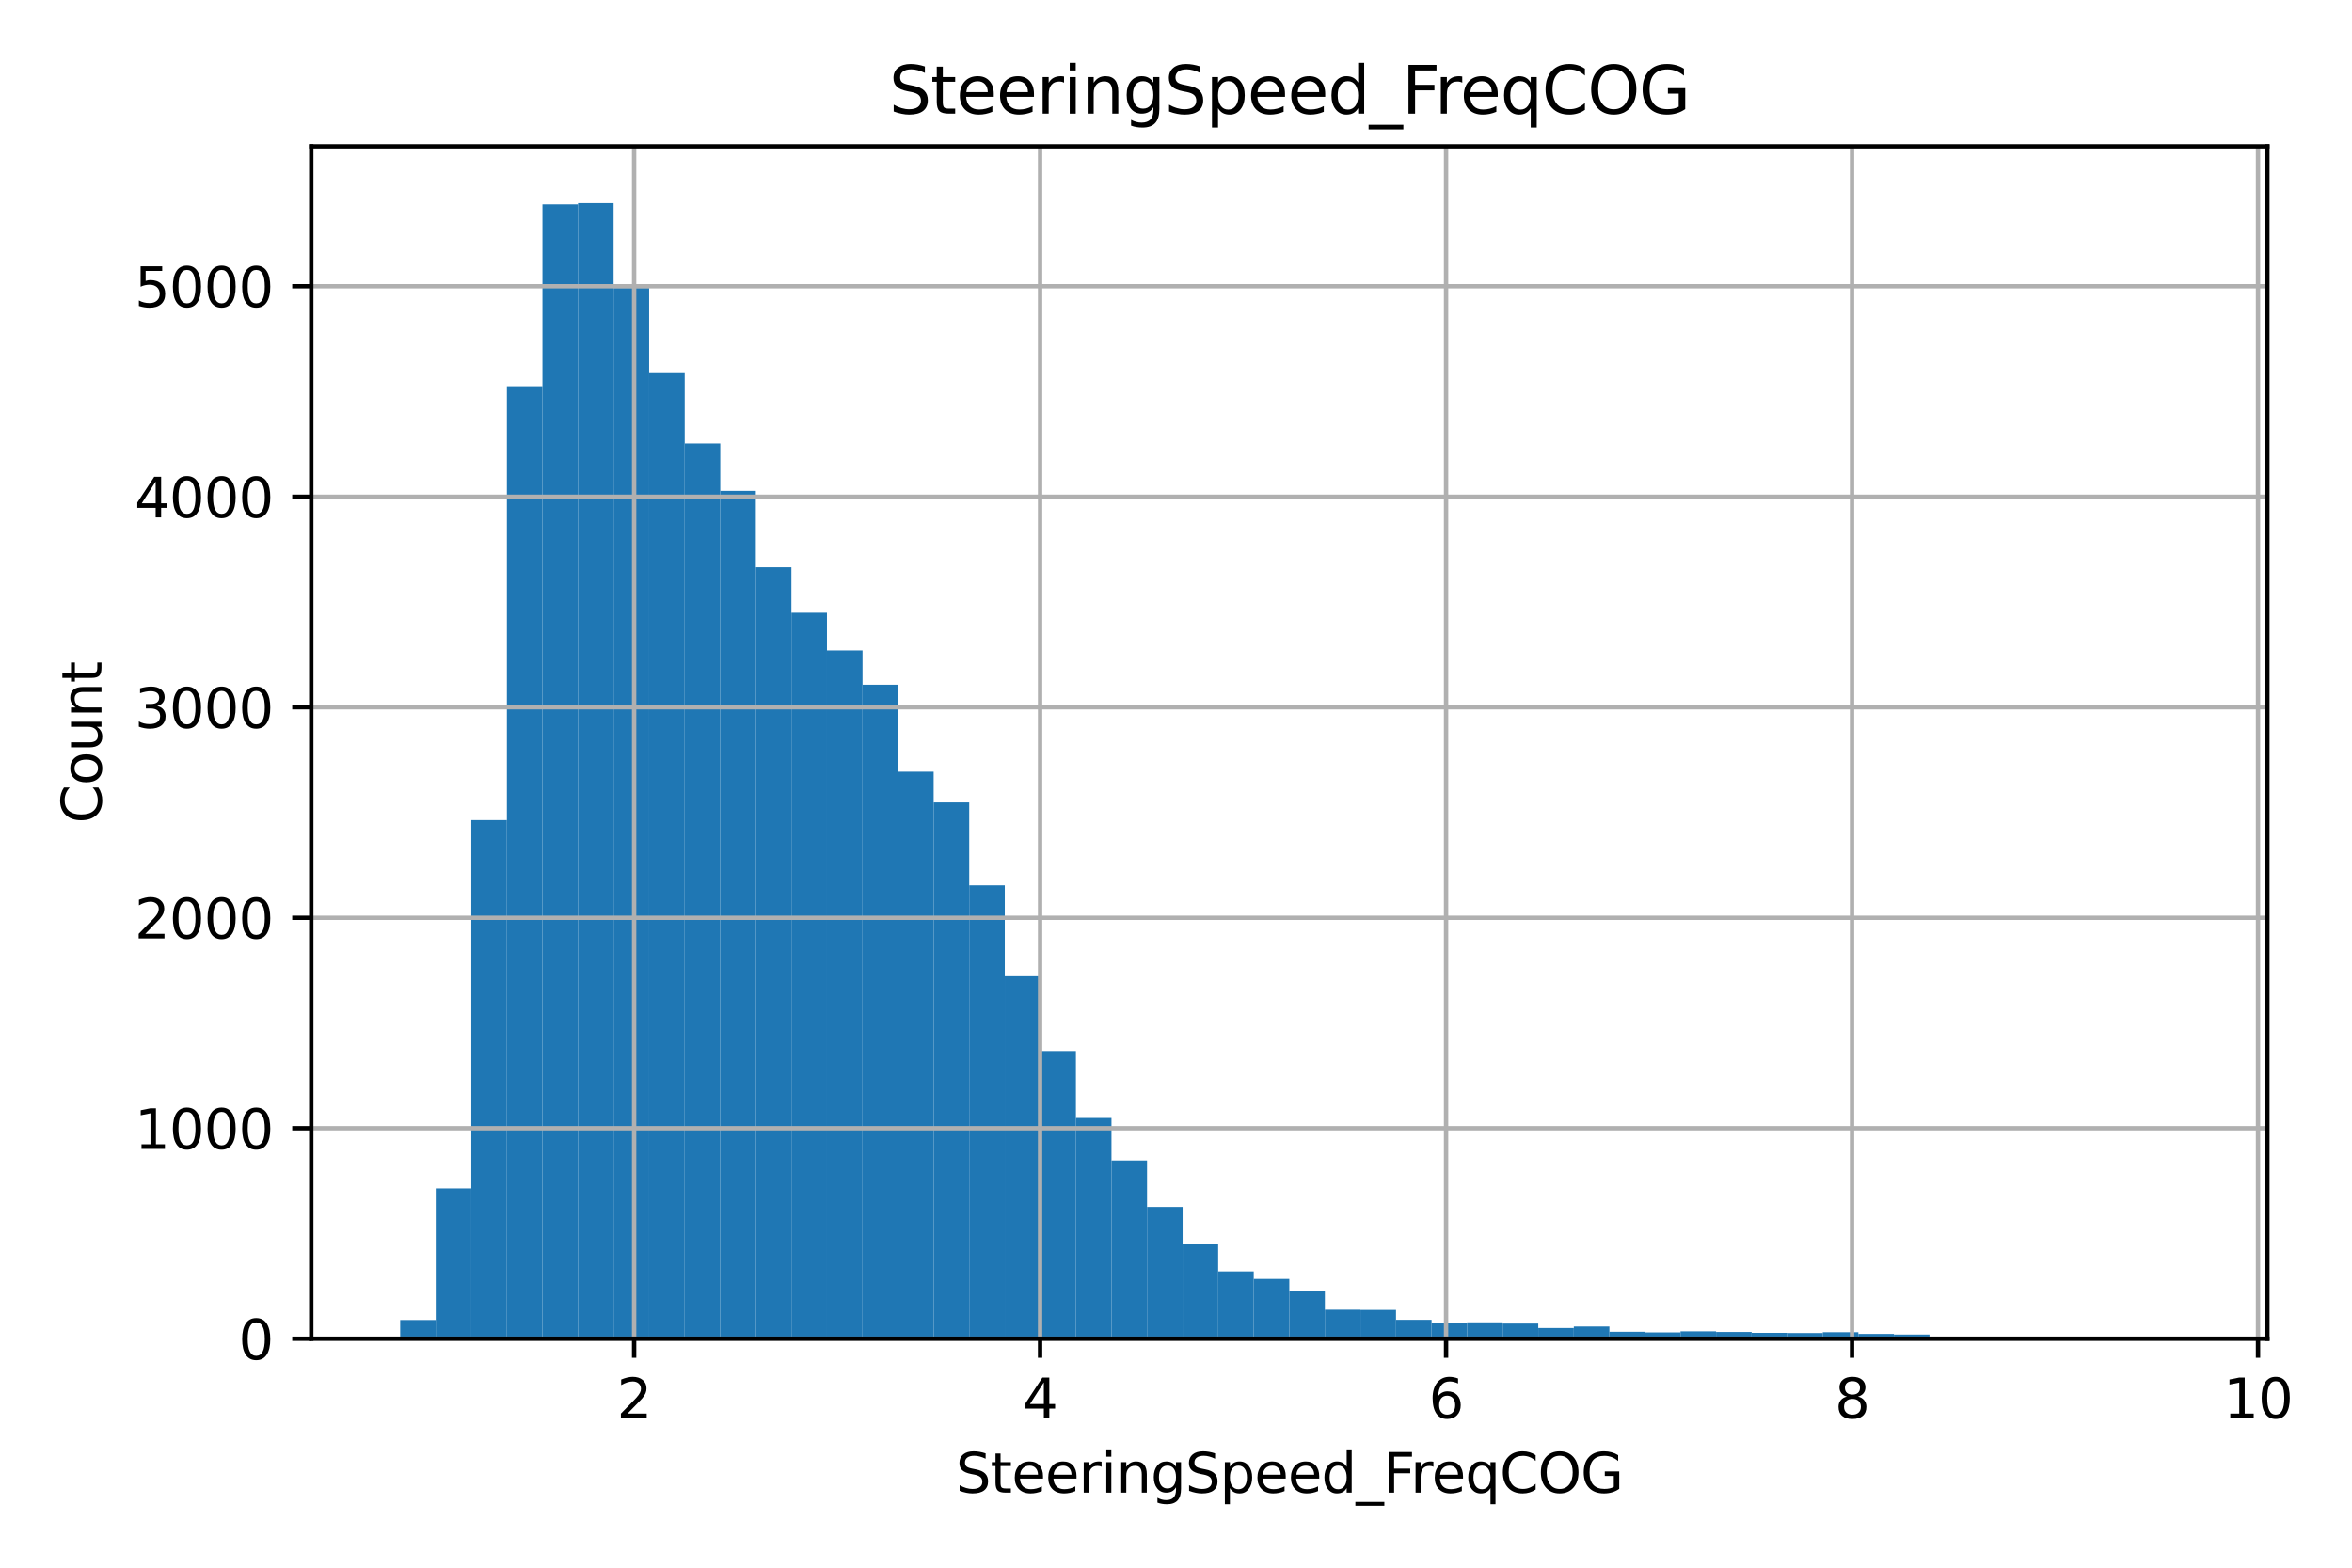 <?xml version="1.0" encoding="utf-8" standalone="no"?>
<!DOCTYPE svg PUBLIC "-//W3C//DTD SVG 1.1//EN"
  "http://www.w3.org/Graphics/SVG/1.1/DTD/svg11.dtd">
<svg xmlns:xlink="http://www.w3.org/1999/xlink" width="432pt" height="288pt" viewBox="0 0 432 288" xmlns="http://www.w3.org/2000/svg" version="1.1">
 <defs>
  <style type="text/css">*{stroke-linejoin: round; stroke-linecap: butt}</style>
 </defs>
 <g id="figure_1">
  <g id="patch_1">
   <path d="M 0 288 
L 432 288 
L 432 0 
L 0 0 
z
" style="fill: #ffffff"/>
  </g>
  <g id="axes_1">
   <g id="patch_2">
    <path d="M 57.17 245.939 
L 416.454 245.939 
L 416.454 26.88 
L 57.17 26.88 
z
" style="fill: #ffffff"/>
   </g>
   <g id="patch_3">
    <path d="M 73.501 245.939 
L 80.033 245.939 
L 80.033 242.497 
L 73.501 242.497 
z
" clip-path="url(#pd18f37960b)" style="fill: #1f77b4"/>
   </g>
   <g id="patch_4">
    <path d="M 80.033 245.939 
L 86.566 245.939 
L 86.566 218.328 
L 80.033 218.328 
z
" clip-path="url(#pd18f37960b)" style="fill: #1f77b4"/>
   </g>
   <g id="patch_5">
    <path d="M 86.566 245.939 
L 93.098 245.939 
L 93.098 150.655 
L 86.566 150.655 
z
" clip-path="url(#pd18f37960b)" style="fill: #1f77b4"/>
   </g>
   <g id="patch_6">
    <path d="M 93.098 245.939 
L 99.631 245.939 
L 99.631 70.955 
L 93.098 70.955 
z
" clip-path="url(#pd18f37960b)" style="fill: #1f77b4"/>
   </g>
   <g id="patch_7">
    <path d="M 99.631 245.939 
L 106.163 245.939 
L 106.163 37.543 
L 99.631 37.543 
z
" clip-path="url(#pd18f37960b)" style="fill: #1f77b4"/>
   </g>
   <g id="patch_8">
    <path d="M 106.163 245.939 
L 112.696 245.939 
L 112.696 37.311 
L 106.163 37.311 
z
" clip-path="url(#pd18f37960b)" style="fill: #1f77b4"/>
   </g>
   <g id="patch_9">
    <path d="M 112.696 245.939 
L 119.228 245.939 
L 119.228 52.896 
L 112.696 52.896 
z
" clip-path="url(#pd18f37960b)" style="fill: #1f77b4"/>
   </g>
   <g id="patch_10">
    <path d="M 119.228 245.939 
L 125.76 245.939 
L 125.76 68.557 
L 119.228 68.557 
z
" clip-path="url(#pd18f37960b)" style="fill: #1f77b4"/>
   </g>
   <g id="patch_11">
    <path d="M 125.76 245.939 
L 132.293 245.939 
L 132.293 81.473 
L 125.76 81.473 
z
" clip-path="url(#pd18f37960b)" style="fill: #1f77b4"/>
   </g>
   <g id="patch_12">
    <path d="M 132.293 245.939 
L 138.825 245.939 
L 138.825 90.174 
L 132.293 90.174 
z
" clip-path="url(#pd18f37960b)" style="fill: #1f77b4"/>
   </g>
   <g id="patch_13">
    <path d="M 138.825 245.939 
L 145.358 245.939 
L 145.358 104.211 
L 138.825 104.211 
z
" clip-path="url(#pd18f37960b)" style="fill: #1f77b4"/>
   </g>
   <g id="patch_14">
    <path d="M 145.358 245.939 
L 151.89 245.939 
L 151.89 112.564 
L 145.358 112.564 
z
" clip-path="url(#pd18f37960b)" style="fill: #1f77b4"/>
   </g>
   <g id="patch_15">
    <path d="M 151.89 245.939 
L 158.423 245.939 
L 158.423 119.486 
L 151.89 119.486 
z
" clip-path="url(#pd18f37960b)" style="fill: #1f77b4"/>
   </g>
   <g id="patch_16">
    <path d="M 158.423 245.939 
L 164.955 245.939 
L 164.955 125.789 
L 158.423 125.789 
z
" clip-path="url(#pd18f37960b)" style="fill: #1f77b4"/>
   </g>
   <g id="patch_17">
    <path d="M 164.955 245.939 
L 171.487 245.939 
L 171.487 141.76 
L 164.955 141.76 
z
" clip-path="url(#pd18f37960b)" style="fill: #1f77b4"/>
   </g>
   <g id="patch_18">
    <path d="M 171.487 245.939 
L 178.02 245.939 
L 178.02 147.406 
L 171.487 147.406 
z
" clip-path="url(#pd18f37960b)" style="fill: #1f77b4"/>
   </g>
   <g id="patch_19">
    <path d="M 178.02 245.939 
L 184.552 245.939 
L 184.552 162.642 
L 178.02 162.642 
z
" clip-path="url(#pd18f37960b)" style="fill: #1f77b4"/>
   </g>
   <g id="patch_20">
    <path d="M 184.552 245.939 
L 191.085 245.939 
L 191.085 179.348 
L 184.552 179.348 
z
" clip-path="url(#pd18f37960b)" style="fill: #1f77b4"/>
   </g>
   <g id="patch_21">
    <path d="M 191.085 245.939 
L 197.617 245.939 
L 197.617 193.076 
L 191.085 193.076 
z
" clip-path="url(#pd18f37960b)" style="fill: #1f77b4"/>
   </g>
   <g id="patch_22">
    <path d="M 197.617 245.939 
L 204.15 245.939 
L 204.15 205.373 
L 197.617 205.373 
z
" clip-path="url(#pd18f37960b)" style="fill: #1f77b4"/>
   </g>
   <g id="patch_23">
    <path d="M 204.15 245.939 
L 210.682 245.939 
L 210.682 213.185 
L 204.15 213.185 
z
" clip-path="url(#pd18f37960b)" style="fill: #1f77b4"/>
   </g>
   <g id="patch_24">
    <path d="M 210.682 245.939 
L 217.214 245.939 
L 217.214 221.731 
L 210.682 221.731 
z
" clip-path="url(#pd18f37960b)" style="fill: #1f77b4"/>
   </g>
   <g id="patch_25">
    <path d="M 217.214 245.939 
L 223.747 245.939 
L 223.747 228.614 
L 217.214 228.614 
z
" clip-path="url(#pd18f37960b)" style="fill: #1f77b4"/>
   </g>
   <g id="patch_26">
    <path d="M 223.747 245.939 
L 230.279 245.939 
L 230.279 233.564 
L 223.747 233.564 
z
" clip-path="url(#pd18f37960b)" style="fill: #1f77b4"/>
   </g>
   <g id="patch_27">
    <path d="M 230.279 245.939 
L 236.812 245.939 
L 236.812 234.956 
L 230.279 234.956 
z
" clip-path="url(#pd18f37960b)" style="fill: #1f77b4"/>
   </g>
   <g id="patch_28">
    <path d="M 236.812 245.939 
L 243.344 245.939 
L 243.344 237.238 
L 236.812 237.238 
z
" clip-path="url(#pd18f37960b)" style="fill: #1f77b4"/>
   </g>
   <g id="patch_29">
    <path d="M 243.344 245.939 
L 249.877 245.939 
L 249.877 240.602 
L 243.344 240.602 
z
" clip-path="url(#pd18f37960b)" style="fill: #1f77b4"/>
   </g>
   <g id="patch_30">
    <path d="M 249.877 245.939 
L 256.409 245.939 
L 256.409 240.641 
L 249.877 240.641 
z
" clip-path="url(#pd18f37960b)" style="fill: #1f77b4"/>
   </g>
   <g id="patch_31">
    <path d="M 256.409 245.939 
L 262.941 245.939 
L 262.941 242.458 
L 256.409 242.458 
z
" clip-path="url(#pd18f37960b)" style="fill: #1f77b4"/>
   </g>
   <g id="patch_32">
    <path d="M 262.941 245.939 
L 269.474 245.939 
L 269.474 243.116 
L 262.941 243.116 
z
" clip-path="url(#pd18f37960b)" style="fill: #1f77b4"/>
   </g>
   <g id="patch_33">
    <path d="M 269.474 245.939 
L 276.006 245.939 
L 276.006 242.922 
L 269.474 242.922 
z
" clip-path="url(#pd18f37960b)" style="fill: #1f77b4"/>
   </g>
   <g id="patch_34">
    <path d="M 276.006 245.939 
L 282.539 245.939 
L 282.539 243.154 
L 276.006 243.154 
z
" clip-path="url(#pd18f37960b)" style="fill: #1f77b4"/>
   </g>
   <g id="patch_35">
    <path d="M 282.539 245.939 
L 289.071 245.939 
L 289.071 243.967 
L 282.539 243.967 
z
" clip-path="url(#pd18f37960b)" style="fill: #1f77b4"/>
   </g>
   <g id="patch_36">
    <path d="M 289.071 245.939 
L 295.604 245.939 
L 295.604 243.696 
L 289.071 243.696 
z
" clip-path="url(#pd18f37960b)" style="fill: #1f77b4"/>
   </g>
   <g id="patch_37">
    <path d="M 295.604 245.939 
L 302.136 245.939 
L 302.136 244.663 
L 295.604 244.663 
z
" clip-path="url(#pd18f37960b)" style="fill: #1f77b4"/>
   </g>
   <g id="patch_38">
    <path d="M 302.136 245.939 
L 308.668 245.939 
L 308.668 244.779 
L 302.136 244.779 
z
" clip-path="url(#pd18f37960b)" style="fill: #1f77b4"/>
   </g>
   <g id="patch_39">
    <path d="M 308.668 245.939 
L 315.201 245.939 
L 315.201 244.585 
L 308.668 244.585 
z
" clip-path="url(#pd18f37960b)" style="fill: #1f77b4"/>
   </g>
   <g id="patch_40">
    <path d="M 315.201 245.939 
L 321.733 245.939 
L 321.733 244.701 
L 315.201 244.701 
z
" clip-path="url(#pd18f37960b)" style="fill: #1f77b4"/>
   </g>
   <g id="patch_41">
    <path d="M 321.733 245.939 
L 328.266 245.939 
L 328.266 244.856 
L 321.733 244.856 
z
" clip-path="url(#pd18f37960b)" style="fill: #1f77b4"/>
   </g>
   <g id="patch_42">
    <path d="M 328.266 245.939 
L 334.798 245.939 
L 334.798 244.895 
L 328.266 244.895 
z
" clip-path="url(#pd18f37960b)" style="fill: #1f77b4"/>
   </g>
   <g id="patch_43">
    <path d="M 334.798 245.939 
L 341.331 245.939 
L 341.331 244.74 
L 334.798 244.74 
z
" clip-path="url(#pd18f37960b)" style="fill: #1f77b4"/>
   </g>
   <g id="patch_44">
    <path d="M 341.331 245.939 
L 347.863 245.939 
L 347.863 245.049 
L 341.331 245.049 
z
" clip-path="url(#pd18f37960b)" style="fill: #1f77b4"/>
   </g>
   <g id="patch_45">
    <path d="M 347.863 245.939 
L 354.395 245.939 
L 354.395 245.165 
L 347.863 245.165 
z
" clip-path="url(#pd18f37960b)" style="fill: #1f77b4"/>
   </g>
   <g id="patch_46">
    <path d="M 354.395 245.939 
L 360.928 245.939 
L 360.928 245.552 
L 354.395 245.552 
z
" clip-path="url(#pd18f37960b)" style="fill: #1f77b4"/>
   </g>
   <g id="patch_47">
    <path d="M 360.928 245.939 
L 367.46 245.939 
L 367.46 245.668 
L 360.928 245.668 
z
" clip-path="url(#pd18f37960b)" style="fill: #1f77b4"/>
   </g>
   <g id="patch_48">
    <path d="M 367.46 245.939 
L 373.993 245.939 
L 373.993 245.823 
L 367.46 245.823 
z
" clip-path="url(#pd18f37960b)" style="fill: #1f77b4"/>
   </g>
   <g id="patch_49">
    <path d="M 373.993 245.939 
L 380.525 245.939 
L 380.525 245.784 
L 373.993 245.784 
z
" clip-path="url(#pd18f37960b)" style="fill: #1f77b4"/>
   </g>
   <g id="patch_50">
    <path d="M 380.525 245.939 
L 387.058 245.939 
L 387.058 245.861 
L 380.525 245.861 
z
" clip-path="url(#pd18f37960b)" style="fill: #1f77b4"/>
   </g>
   <g id="patch_51">
    <path d="M 387.058 245.939 
L 393.59 245.939 
L 393.59 245.939 
L 387.058 245.939 
z
" clip-path="url(#pd18f37960b)" style="fill: #1f77b4"/>
   </g>
   <g id="patch_52">
    <path d="M 393.59 245.939 
L 400.122 245.939 
L 400.122 245.9 
L 393.59 245.9 
z
" clip-path="url(#pd18f37960b)" style="fill: #1f77b4"/>
   </g>
   <g id="matplotlib.axis_1">
    <g id="xtick_1">
     <g id="line2d_1">
      <path d="M 116.47 245.939 
L 116.47 26.88 
" clip-path="url(#pd18f37960b)" style="fill: none; stroke: #b0b0b0; stroke-width: 0.8; stroke-linecap: square"/>
     </g>
     <g id="line2d_2">
      <defs>
       <path id="mb060faa581" d="M 0 0 
L 0 3.5 
" style="stroke: #000000; stroke-width: 0.8"/>
      </defs>
      <g>
       <use xlink:href="#mb060faa581" x="116.47" y="245.939" style="stroke: #000000; stroke-width: 0.8"/>
      </g>
     </g>
     <g id="text_1">
      <!-- 2 -->
      <g transform="translate(113.289 260.537) scale(0.1 -0.1)">
       <defs>
        <path id="DejaVuSans-32" d="M 1228 531 
L 3431 531 
L 3431 0 
L 469 0 
L 469 531 
Q 828 903 1448 1529 
Q 2069 2156 2228 2338 
Q 2531 2678 2651 2914 
Q 2772 3150 2772 3378 
Q 2772 3750 2511 3984 
Q 2250 4219 1831 4219 
Q 1534 4219 1204 4116 
Q 875 4013 500 3803 
L 500 4441 
Q 881 4594 1212 4672 
Q 1544 4750 1819 4750 
Q 2544 4750 2975 4387 
Q 3406 4025 3406 3419 
Q 3406 3131 3298 2873 
Q 3191 2616 2906 2266 
Q 2828 2175 2409 1742 
Q 1991 1309 1228 531 
z
" transform="scale(0.016)"/>
       </defs>
       <use xlink:href="#DejaVuSans-32"/>
      </g>
     </g>
    </g>
    <g id="xtick_2">
     <g id="line2d_3">
      <path d="M 191.037 245.939 
L 191.037 26.88 
" clip-path="url(#pd18f37960b)" style="fill: none; stroke: #b0b0b0; stroke-width: 0.8; stroke-linecap: square"/>
     </g>
     <g id="line2d_4">
      <g>
       <use xlink:href="#mb060faa581" x="191.037" y="245.939" style="stroke: #000000; stroke-width: 0.8"/>
      </g>
     </g>
     <g id="text_2">
      <!-- 4 -->
      <g transform="translate(187.856 260.537) scale(0.1 -0.1)">
       <defs>
        <path id="DejaVuSans-34" d="M 2419 4116 
L 825 1625 
L 2419 1625 
L 2419 4116 
z
M 2253 4666 
L 3047 4666 
L 3047 1625 
L 3713 1625 
L 3713 1100 
L 3047 1100 
L 3047 0 
L 2419 0 
L 2419 1100 
L 313 1100 
L 313 1709 
L 2253 4666 
z
" transform="scale(0.016)"/>
       </defs>
       <use xlink:href="#DejaVuSans-34"/>
      </g>
     </g>
    </g>
    <g id="xtick_3">
     <g id="line2d_5">
      <path d="M 265.604 245.939 
L 265.604 26.88 
" clip-path="url(#pd18f37960b)" style="fill: none; stroke: #b0b0b0; stroke-width: 0.8; stroke-linecap: square"/>
     </g>
     <g id="line2d_6">
      <g>
       <use xlink:href="#mb060faa581" x="265.604" y="245.939" style="stroke: #000000; stroke-width: 0.8"/>
      </g>
     </g>
     <g id="text_3">
      <!-- 6 -->
      <g transform="translate(262.423 260.537) scale(0.1 -0.1)">
       <defs>
        <path id="DejaVuSans-36" d="M 2113 2584 
Q 1688 2584 1439 2293 
Q 1191 2003 1191 1497 
Q 1191 994 1439 701 
Q 1688 409 2113 409 
Q 2538 409 2786 701 
Q 3034 994 3034 1497 
Q 3034 2003 2786 2293 
Q 2538 2584 2113 2584 
z
M 3366 4563 
L 3366 3988 
Q 3128 4100 2886 4159 
Q 2644 4219 2406 4219 
Q 1781 4219 1451 3797 
Q 1122 3375 1075 2522 
Q 1259 2794 1537 2939 
Q 1816 3084 2150 3084 
Q 2853 3084 3261 2657 
Q 3669 2231 3669 1497 
Q 3669 778 3244 343 
Q 2819 -91 2113 -91 
Q 1303 -91 875 529 
Q 447 1150 447 2328 
Q 447 3434 972 4092 
Q 1497 4750 2381 4750 
Q 2619 4750 2861 4703 
Q 3103 4656 3366 4563 
z
" transform="scale(0.016)"/>
       </defs>
       <use xlink:href="#DejaVuSans-36"/>
      </g>
     </g>
    </g>
    <g id="xtick_4">
     <g id="line2d_7">
      <path d="M 340.171 245.939 
L 340.171 26.88 
" clip-path="url(#pd18f37960b)" style="fill: none; stroke: #b0b0b0; stroke-width: 0.8; stroke-linecap: square"/>
     </g>
     <g id="line2d_8">
      <g>
       <use xlink:href="#mb060faa581" x="340.171" y="245.939" style="stroke: #000000; stroke-width: 0.8"/>
      </g>
     </g>
     <g id="text_4">
      <!-- 8 -->
      <g transform="translate(336.99 260.537) scale(0.1 -0.1)">
       <defs>
        <path id="DejaVuSans-38" d="M 2034 2216 
Q 1584 2216 1326 1975 
Q 1069 1734 1069 1313 
Q 1069 891 1326 650 
Q 1584 409 2034 409 
Q 2484 409 2743 651 
Q 3003 894 3003 1313 
Q 3003 1734 2745 1975 
Q 2488 2216 2034 2216 
z
M 1403 2484 
Q 997 2584 770 2862 
Q 544 3141 544 3541 
Q 544 4100 942 4425 
Q 1341 4750 2034 4750 
Q 2731 4750 3128 4425 
Q 3525 4100 3525 3541 
Q 3525 3141 3298 2862 
Q 3072 2584 2669 2484 
Q 3125 2378 3379 2068 
Q 3634 1759 3634 1313 
Q 3634 634 3220 271 
Q 2806 -91 2034 -91 
Q 1263 -91 848 271 
Q 434 634 434 1313 
Q 434 1759 690 2068 
Q 947 2378 1403 2484 
z
M 1172 3481 
Q 1172 3119 1398 2916 
Q 1625 2713 2034 2713 
Q 2441 2713 2670 2916 
Q 2900 3119 2900 3481 
Q 2900 3844 2670 4047 
Q 2441 4250 2034 4250 
Q 1625 4250 1398 4047 
Q 1172 3844 1172 3481 
z
" transform="scale(0.016)"/>
       </defs>
       <use xlink:href="#DejaVuSans-38"/>
      </g>
     </g>
    </g>
    <g id="xtick_5">
     <g id="line2d_9">
      <path d="M 414.738 245.939 
L 414.738 26.88 
" clip-path="url(#pd18f37960b)" style="fill: none; stroke: #b0b0b0; stroke-width: 0.8; stroke-linecap: square"/>
     </g>
     <g id="line2d_10">
      <g>
       <use xlink:href="#mb060faa581" x="414.738" y="245.939" style="stroke: #000000; stroke-width: 0.8"/>
      </g>
     </g>
     <g id="text_5">
      <!-- 10 -->
      <g transform="translate(408.376 260.537) scale(0.1 -0.1)">
       <defs>
        <path id="DejaVuSans-31" d="M 794 531 
L 1825 531 
L 1825 4091 
L 703 3866 
L 703 4441 
L 1819 4666 
L 2450 4666 
L 2450 531 
L 3481 531 
L 3481 0 
L 794 0 
L 794 531 
z
" transform="scale(0.016)"/>
        <path id="DejaVuSans-30" d="M 2034 4250 
Q 1547 4250 1301 3770 
Q 1056 3291 1056 2328 
Q 1056 1369 1301 889 
Q 1547 409 2034 409 
Q 2525 409 2770 889 
Q 3016 1369 3016 2328 
Q 3016 3291 2770 3770 
Q 2525 4250 2034 4250 
z
M 2034 4750 
Q 2819 4750 3233 4129 
Q 3647 3509 3647 2328 
Q 3647 1150 3233 529 
Q 2819 -91 2034 -91 
Q 1250 -91 836 529 
Q 422 1150 422 2328 
Q 422 3509 836 4129 
Q 1250 4750 2034 4750 
z
" transform="scale(0.016)"/>
       </defs>
       <use xlink:href="#DejaVuSans-31"/>
       <use xlink:href="#DejaVuSans-30" transform="translate(63.623 0)"/>
      </g>
     </g>
    </g>
    <g id="text_6">
     <!-- SteeringSpeed_FreqCOG -->
     <g transform="translate(175.552 274.215) scale(0.1 -0.1)">
      <defs>
       <path id="DejaVuSans-53" d="M 3425 4513 
L 3425 3897 
Q 3066 4069 2747 4153 
Q 2428 4238 2131 4238 
Q 1616 4238 1336 4038 
Q 1056 3838 1056 3469 
Q 1056 3159 1242 3001 
Q 1428 2844 1947 2747 
L 2328 2669 
Q 3034 2534 3370 2195 
Q 3706 1856 3706 1288 
Q 3706 609 3251 259 
Q 2797 -91 1919 -91 
Q 1588 -91 1214 -16 
Q 841 59 441 206 
L 441 856 
Q 825 641 1194 531 
Q 1563 422 1919 422 
Q 2459 422 2753 634 
Q 3047 847 3047 1241 
Q 3047 1584 2836 1778 
Q 2625 1972 2144 2069 
L 1759 2144 
Q 1053 2284 737 2584 
Q 422 2884 422 3419 
Q 422 4038 858 4394 
Q 1294 4750 2059 4750 
Q 2388 4750 2728 4690 
Q 3069 4631 3425 4513 
z
" transform="scale(0.016)"/>
       <path id="DejaVuSans-74" d="M 1172 4494 
L 1172 3500 
L 2356 3500 
L 2356 3053 
L 1172 3053 
L 1172 1153 
Q 1172 725 1289 603 
Q 1406 481 1766 481 
L 2356 481 
L 2356 0 
L 1766 0 
Q 1100 0 847 248 
Q 594 497 594 1153 
L 594 3053 
L 172 3053 
L 172 3500 
L 594 3500 
L 594 4494 
L 1172 4494 
z
" transform="scale(0.016)"/>
       <path id="DejaVuSans-65" d="M 3597 1894 
L 3597 1613 
L 953 1613 
Q 991 1019 1311 708 
Q 1631 397 2203 397 
Q 2534 397 2845 478 
Q 3156 559 3463 722 
L 3463 178 
Q 3153 47 2828 -22 
Q 2503 -91 2169 -91 
Q 1331 -91 842 396 
Q 353 884 353 1716 
Q 353 2575 817 3079 
Q 1281 3584 2069 3584 
Q 2775 3584 3186 3129 
Q 3597 2675 3597 1894 
z
M 3022 2063 
Q 3016 2534 2758 2815 
Q 2500 3097 2075 3097 
Q 1594 3097 1305 2825 
Q 1016 2553 972 2059 
L 3022 2063 
z
" transform="scale(0.016)"/>
       <path id="DejaVuSans-72" d="M 2631 2963 
Q 2534 3019 2420 3045 
Q 2306 3072 2169 3072 
Q 1681 3072 1420 2755 
Q 1159 2438 1159 1844 
L 1159 0 
L 581 0 
L 581 3500 
L 1159 3500 
L 1159 2956 
Q 1341 3275 1631 3429 
Q 1922 3584 2338 3584 
Q 2397 3584 2469 3576 
Q 2541 3569 2628 3553 
L 2631 2963 
z
" transform="scale(0.016)"/>
       <path id="DejaVuSans-69" d="M 603 3500 
L 1178 3500 
L 1178 0 
L 603 0 
L 603 3500 
z
M 603 4863 
L 1178 4863 
L 1178 4134 
L 603 4134 
L 603 4863 
z
" transform="scale(0.016)"/>
       <path id="DejaVuSans-6e" d="M 3513 2113 
L 3513 0 
L 2938 0 
L 2938 2094 
Q 2938 2591 2744 2837 
Q 2550 3084 2163 3084 
Q 1697 3084 1428 2787 
Q 1159 2491 1159 1978 
L 1159 0 
L 581 0 
L 581 3500 
L 1159 3500 
L 1159 2956 
Q 1366 3272 1645 3428 
Q 1925 3584 2291 3584 
Q 2894 3584 3203 3211 
Q 3513 2838 3513 2113 
z
" transform="scale(0.016)"/>
       <path id="DejaVuSans-67" d="M 2906 1791 
Q 2906 2416 2648 2759 
Q 2391 3103 1925 3103 
Q 1463 3103 1205 2759 
Q 947 2416 947 1791 
Q 947 1169 1205 825 
Q 1463 481 1925 481 
Q 2391 481 2648 825 
Q 2906 1169 2906 1791 
z
M 3481 434 
Q 3481 -459 3084 -895 
Q 2688 -1331 1869 -1331 
Q 1566 -1331 1297 -1286 
Q 1028 -1241 775 -1147 
L 775 -588 
Q 1028 -725 1275 -790 
Q 1522 -856 1778 -856 
Q 2344 -856 2625 -561 
Q 2906 -266 2906 331 
L 2906 616 
Q 2728 306 2450 153 
Q 2172 0 1784 0 
Q 1141 0 747 490 
Q 353 981 353 1791 
Q 353 2603 747 3093 
Q 1141 3584 1784 3584 
Q 2172 3584 2450 3431 
Q 2728 3278 2906 2969 
L 2906 3500 
L 3481 3500 
L 3481 434 
z
" transform="scale(0.016)"/>
       <path id="DejaVuSans-70" d="M 1159 525 
L 1159 -1331 
L 581 -1331 
L 581 3500 
L 1159 3500 
L 1159 2969 
Q 1341 3281 1617 3432 
Q 1894 3584 2278 3584 
Q 2916 3584 3314 3078 
Q 3713 2572 3713 1747 
Q 3713 922 3314 415 
Q 2916 -91 2278 -91 
Q 1894 -91 1617 61 
Q 1341 213 1159 525 
z
M 3116 1747 
Q 3116 2381 2855 2742 
Q 2594 3103 2138 3103 
Q 1681 3103 1420 2742 
Q 1159 2381 1159 1747 
Q 1159 1113 1420 752 
Q 1681 391 2138 391 
Q 2594 391 2855 752 
Q 3116 1113 3116 1747 
z
" transform="scale(0.016)"/>
       <path id="DejaVuSans-64" d="M 2906 2969 
L 2906 4863 
L 3481 4863 
L 3481 0 
L 2906 0 
L 2906 525 
Q 2725 213 2448 61 
Q 2172 -91 1784 -91 
Q 1150 -91 751 415 
Q 353 922 353 1747 
Q 353 2572 751 3078 
Q 1150 3584 1784 3584 
Q 2172 3584 2448 3432 
Q 2725 3281 2906 2969 
z
M 947 1747 
Q 947 1113 1208 752 
Q 1469 391 1925 391 
Q 2381 391 2643 752 
Q 2906 1113 2906 1747 
Q 2906 2381 2643 2742 
Q 2381 3103 1925 3103 
Q 1469 3103 1208 2742 
Q 947 2381 947 1747 
z
" transform="scale(0.016)"/>
       <path id="DejaVuSans-5f" d="M 3263 -1063 
L 3263 -1509 
L -63 -1509 
L -63 -1063 
L 3263 -1063 
z
" transform="scale(0.016)"/>
       <path id="DejaVuSans-46" d="M 628 4666 
L 3309 4666 
L 3309 4134 
L 1259 4134 
L 1259 2759 
L 3109 2759 
L 3109 2228 
L 1259 2228 
L 1259 0 
L 628 0 
L 628 4666 
z
" transform="scale(0.016)"/>
       <path id="DejaVuSans-71" d="M 947 1747 
Q 947 1113 1208 752 
Q 1469 391 1925 391 
Q 2381 391 2643 752 
Q 2906 1113 2906 1747 
Q 2906 2381 2643 2742 
Q 2381 3103 1925 3103 
Q 1469 3103 1208 2742 
Q 947 2381 947 1747 
z
M 2906 525 
Q 2725 213 2448 61 
Q 2172 -91 1784 -91 
Q 1150 -91 751 415 
Q 353 922 353 1747 
Q 353 2572 751 3078 
Q 1150 3584 1784 3584 
Q 2172 3584 2448 3432 
Q 2725 3281 2906 2969 
L 2906 3500 
L 3481 3500 
L 3481 -1331 
L 2906 -1331 
L 2906 525 
z
" transform="scale(0.016)"/>
       <path id="DejaVuSans-43" d="M 4122 4306 
L 4122 3641 
Q 3803 3938 3442 4084 
Q 3081 4231 2675 4231 
Q 1875 4231 1450 3742 
Q 1025 3253 1025 2328 
Q 1025 1406 1450 917 
Q 1875 428 2675 428 
Q 3081 428 3442 575 
Q 3803 722 4122 1019 
L 4122 359 
Q 3791 134 3420 21 
Q 3050 -91 2638 -91 
Q 1578 -91 968 557 
Q 359 1206 359 2328 
Q 359 3453 968 4101 
Q 1578 4750 2638 4750 
Q 3056 4750 3426 4639 
Q 3797 4528 4122 4306 
z
" transform="scale(0.016)"/>
       <path id="DejaVuSans-4f" d="M 2522 4238 
Q 1834 4238 1429 3725 
Q 1025 3213 1025 2328 
Q 1025 1447 1429 934 
Q 1834 422 2522 422 
Q 3209 422 3611 934 
Q 4013 1447 4013 2328 
Q 4013 3213 3611 3725 
Q 3209 4238 2522 4238 
z
M 2522 4750 
Q 3503 4750 4090 4092 
Q 4678 3434 4678 2328 
Q 4678 1225 4090 567 
Q 3503 -91 2522 -91 
Q 1538 -91 948 565 
Q 359 1222 359 2328 
Q 359 3434 948 4092 
Q 1538 4750 2522 4750 
z
" transform="scale(0.016)"/>
       <path id="DejaVuSans-47" d="M 3809 666 
L 3809 1919 
L 2778 1919 
L 2778 2438 
L 4434 2438 
L 4434 434 
Q 4069 175 3628 42 
Q 3188 -91 2688 -91 
Q 1594 -91 976 548 
Q 359 1188 359 2328 
Q 359 3472 976 4111 
Q 1594 4750 2688 4750 
Q 3144 4750 3555 4637 
Q 3966 4525 4313 4306 
L 4313 3634 
Q 3963 3931 3569 4081 
Q 3175 4231 2741 4231 
Q 1884 4231 1454 3753 
Q 1025 3275 1025 2328 
Q 1025 1384 1454 906 
Q 1884 428 2741 428 
Q 3075 428 3337 486 
Q 3600 544 3809 666 
z
" transform="scale(0.016)"/>
      </defs>
      <use xlink:href="#DejaVuSans-53"/>
      <use xlink:href="#DejaVuSans-74" transform="translate(63.477 0)"/>
      <use xlink:href="#DejaVuSans-65" transform="translate(102.686 0)"/>
      <use xlink:href="#DejaVuSans-65" transform="translate(164.209 0)"/>
      <use xlink:href="#DejaVuSans-72" transform="translate(225.732 0)"/>
      <use xlink:href="#DejaVuSans-69" transform="translate(266.846 0)"/>
      <use xlink:href="#DejaVuSans-6e" transform="translate(294.629 0)"/>
      <use xlink:href="#DejaVuSans-67" transform="translate(358.008 0)"/>
      <use xlink:href="#DejaVuSans-53" transform="translate(421.484 0)"/>
      <use xlink:href="#DejaVuSans-70" transform="translate(484.961 0)"/>
      <use xlink:href="#DejaVuSans-65" transform="translate(548.438 0)"/>
      <use xlink:href="#DejaVuSans-65" transform="translate(609.961 0)"/>
      <use xlink:href="#DejaVuSans-64" transform="translate(671.484 0)"/>
      <use xlink:href="#DejaVuSans-5f" transform="translate(734.961 0)"/>
      <use xlink:href="#DejaVuSans-46" transform="translate(784.961 0)"/>
      <use xlink:href="#DejaVuSans-72" transform="translate(835.23 0)"/>
      <use xlink:href="#DejaVuSans-65" transform="translate(874.094 0)"/>
      <use xlink:href="#DejaVuSans-71" transform="translate(935.617 0)"/>
      <use xlink:href="#DejaVuSans-43" transform="translate(999.094 0)"/>
      <use xlink:href="#DejaVuSans-4f" transform="translate(1068.918 0)"/>
      <use xlink:href="#DejaVuSans-47" transform="translate(1147.629 0)"/>
     </g>
    </g>
   </g>
   <g id="matplotlib.axis_2">
    <g id="ytick_1">
     <g id="line2d_11">
      <path d="M 57.17 245.939 
L 416.454 245.939 
" clip-path="url(#pd18f37960b)" style="fill: none; stroke: #b0b0b0; stroke-width: 0.8; stroke-linecap: square"/>
     </g>
     <g id="line2d_12">
      <defs>
       <path id="m288c183a60" d="M 0 0 
L -3.5 0 
" style="stroke: #000000; stroke-width: 0.8"/>
      </defs>
      <g>
       <use xlink:href="#m288c183a60" x="57.17" y="245.939" style="stroke: #000000; stroke-width: 0.8"/>
      </g>
     </g>
     <g id="text_7">
      <!-- 0 -->
      <g transform="translate(43.807 249.738) scale(0.1 -0.1)">
       <use xlink:href="#DejaVuSans-30"/>
      </g>
     </g>
    </g>
    <g id="ytick_2">
     <g id="line2d_13">
      <path d="M 57.17 207.268 
L 416.454 207.268 
" clip-path="url(#pd18f37960b)" style="fill: none; stroke: #b0b0b0; stroke-width: 0.8; stroke-linecap: square"/>
     </g>
     <g id="line2d_14">
      <g>
       <use xlink:href="#m288c183a60" x="57.17" y="207.268" style="stroke: #000000; stroke-width: 0.8"/>
      </g>
     </g>
     <g id="text_8">
      <!-- 1000 -->
      <g transform="translate(24.72 211.067) scale(0.1 -0.1)">
       <use xlink:href="#DejaVuSans-31"/>
       <use xlink:href="#DejaVuSans-30" transform="translate(63.623 0)"/>
       <use xlink:href="#DejaVuSans-30" transform="translate(127.246 0)"/>
       <use xlink:href="#DejaVuSans-30" transform="translate(190.869 0)"/>
      </g>
     </g>
    </g>
    <g id="ytick_3">
     <g id="line2d_15">
      <path d="M 57.17 168.598 
L 416.454 168.598 
" clip-path="url(#pd18f37960b)" style="fill: none; stroke: #b0b0b0; stroke-width: 0.8; stroke-linecap: square"/>
     </g>
     <g id="line2d_16">
      <g>
       <use xlink:href="#m288c183a60" x="57.17" y="168.598" style="stroke: #000000; stroke-width: 0.8"/>
      </g>
     </g>
     <g id="text_9">
      <!-- 2000 -->
      <g transform="translate(24.72 172.397) scale(0.1 -0.1)">
       <use xlink:href="#DejaVuSans-32"/>
       <use xlink:href="#DejaVuSans-30" transform="translate(63.623 0)"/>
       <use xlink:href="#DejaVuSans-30" transform="translate(127.246 0)"/>
       <use xlink:href="#DejaVuSans-30" transform="translate(190.869 0)"/>
      </g>
     </g>
    </g>
    <g id="ytick_4">
     <g id="line2d_17">
      <path d="M 57.17 129.927 
L 416.454 129.927 
" clip-path="url(#pd18f37960b)" style="fill: none; stroke: #b0b0b0; stroke-width: 0.8; stroke-linecap: square"/>
     </g>
     <g id="line2d_18">
      <g>
       <use xlink:href="#m288c183a60" x="57.17" y="129.927" style="stroke: #000000; stroke-width: 0.8"/>
      </g>
     </g>
     <g id="text_10">
      <!-- 3000 -->
      <g transform="translate(24.72 133.726) scale(0.1 -0.1)">
       <defs>
        <path id="DejaVuSans-33" d="M 2597 2516 
Q 3050 2419 3304 2112 
Q 3559 1806 3559 1356 
Q 3559 666 3084 287 
Q 2609 -91 1734 -91 
Q 1441 -91 1130 -33 
Q 819 25 488 141 
L 488 750 
Q 750 597 1062 519 
Q 1375 441 1716 441 
Q 2309 441 2620 675 
Q 2931 909 2931 1356 
Q 2931 1769 2642 2001 
Q 2353 2234 1838 2234 
L 1294 2234 
L 1294 2753 
L 1863 2753 
Q 2328 2753 2575 2939 
Q 2822 3125 2822 3475 
Q 2822 3834 2567 4026 
Q 2313 4219 1838 4219 
Q 1578 4219 1281 4162 
Q 984 4106 628 3988 
L 628 4550 
Q 988 4650 1302 4700 
Q 1616 4750 1894 4750 
Q 2613 4750 3031 4423 
Q 3450 4097 3450 3541 
Q 3450 3153 3228 2886 
Q 3006 2619 2597 2516 
z
" transform="scale(0.016)"/>
       </defs>
       <use xlink:href="#DejaVuSans-33"/>
       <use xlink:href="#DejaVuSans-30" transform="translate(63.623 0)"/>
       <use xlink:href="#DejaVuSans-30" transform="translate(127.246 0)"/>
       <use xlink:href="#DejaVuSans-30" transform="translate(190.869 0)"/>
      </g>
     </g>
    </g>
    <g id="ytick_5">
     <g id="line2d_19">
      <path d="M 57.17 91.257 
L 416.454 91.257 
" clip-path="url(#pd18f37960b)" style="fill: none; stroke: #b0b0b0; stroke-width: 0.8; stroke-linecap: square"/>
     </g>
     <g id="line2d_20">
      <g>
       <use xlink:href="#m288c183a60" x="57.17" y="91.257" style="stroke: #000000; stroke-width: 0.8"/>
      </g>
     </g>
     <g id="text_11">
      <!-- 4000 -->
      <g transform="translate(24.72 95.056) scale(0.1 -0.1)">
       <use xlink:href="#DejaVuSans-34"/>
       <use xlink:href="#DejaVuSans-30" transform="translate(63.623 0)"/>
       <use xlink:href="#DejaVuSans-30" transform="translate(127.246 0)"/>
       <use xlink:href="#DejaVuSans-30" transform="translate(190.869 0)"/>
      </g>
     </g>
    </g>
    <g id="ytick_6">
     <g id="line2d_21">
      <path d="M 57.17 52.586 
L 416.454 52.586 
" clip-path="url(#pd18f37960b)" style="fill: none; stroke: #b0b0b0; stroke-width: 0.8; stroke-linecap: square"/>
     </g>
     <g id="line2d_22">
      <g>
       <use xlink:href="#m288c183a60" x="57.17" y="52.586" style="stroke: #000000; stroke-width: 0.8"/>
      </g>
     </g>
     <g id="text_12">
      <!-- 5000 -->
      <g transform="translate(24.72 56.385) scale(0.1 -0.1)">
       <defs>
        <path id="DejaVuSans-35" d="M 691 4666 
L 3169 4666 
L 3169 4134 
L 1269 4134 
L 1269 2991 
Q 1406 3038 1543 3061 
Q 1681 3084 1819 3084 
Q 2600 3084 3056 2656 
Q 3513 2228 3513 1497 
Q 3513 744 3044 326 
Q 2575 -91 1722 -91 
Q 1428 -91 1123 -41 
Q 819 9 494 109 
L 494 744 
Q 775 591 1075 516 
Q 1375 441 1709 441 
Q 2250 441 2565 725 
Q 2881 1009 2881 1497 
Q 2881 1984 2565 2268 
Q 2250 2553 1709 2553 
Q 1456 2553 1204 2497 
Q 953 2441 691 2322 
L 691 4666 
z
" transform="scale(0.016)"/>
       </defs>
       <use xlink:href="#DejaVuSans-35"/>
       <use xlink:href="#DejaVuSans-30" transform="translate(63.623 0)"/>
       <use xlink:href="#DejaVuSans-30" transform="translate(127.246 0)"/>
       <use xlink:href="#DejaVuSans-30" transform="translate(190.869 0)"/>
      </g>
     </g>
    </g>
    <g id="text_13">
     <!-- Count -->
     <g transform="translate(18.64 151.258) rotate(-90) scale(0.1 -0.1)">
      <defs>
       <path id="DejaVuSans-6f" d="M 1959 3097 
Q 1497 3097 1228 2736 
Q 959 2375 959 1747 
Q 959 1119 1226 758 
Q 1494 397 1959 397 
Q 2419 397 2687 759 
Q 2956 1122 2956 1747 
Q 2956 2369 2687 2733 
Q 2419 3097 1959 3097 
z
M 1959 3584 
Q 2709 3584 3137 3096 
Q 3566 2609 3566 1747 
Q 3566 888 3137 398 
Q 2709 -91 1959 -91 
Q 1206 -91 779 398 
Q 353 888 353 1747 
Q 353 2609 779 3096 
Q 1206 3584 1959 3584 
z
" transform="scale(0.016)"/>
       <path id="DejaVuSans-75" d="M 544 1381 
L 544 3500 
L 1119 3500 
L 1119 1403 
Q 1119 906 1312 657 
Q 1506 409 1894 409 
Q 2359 409 2629 706 
Q 2900 1003 2900 1516 
L 2900 3500 
L 3475 3500 
L 3475 0 
L 2900 0 
L 2900 538 
Q 2691 219 2414 64 
Q 2138 -91 1772 -91 
Q 1169 -91 856 284 
Q 544 659 544 1381 
z
M 1991 3584 
L 1991 3584 
z
" transform="scale(0.016)"/>
      </defs>
      <use xlink:href="#DejaVuSans-43"/>
      <use xlink:href="#DejaVuSans-6f" transform="translate(69.824 0)"/>
      <use xlink:href="#DejaVuSans-75" transform="translate(131.006 0)"/>
      <use xlink:href="#DejaVuSans-6e" transform="translate(194.385 0)"/>
      <use xlink:href="#DejaVuSans-74" transform="translate(257.764 0)"/>
     </g>
    </g>
   </g>
   <g id="patch_53">
    <path d="M 57.17 245.939 
L 57.17 26.88 
" style="fill: none; stroke: #000000; stroke-width: 0.8; stroke-linejoin: miter; stroke-linecap: square"/>
   </g>
   <g id="patch_54">
    <path d="M 416.454 245.939 
L 416.454 26.88 
" style="fill: none; stroke: #000000; stroke-width: 0.8; stroke-linejoin: miter; stroke-linecap: square"/>
   </g>
   <g id="patch_55">
    <path d="M 57.17 245.939 
L 416.454 245.939 
" style="fill: none; stroke: #000000; stroke-width: 0.8; stroke-linejoin: miter; stroke-linecap: square"/>
   </g>
   <g id="patch_56">
    <path d="M 57.17 26.88 
L 416.454 26.88 
" style="fill: none; stroke: #000000; stroke-width: 0.8; stroke-linejoin: miter; stroke-linecap: square"/>
   </g>
   <g id="text_14">
    <!-- SteeringSpeed_FreqCOG -->
    <g transform="translate(163.301 20.88) scale(0.12 -0.12)">
     <use xlink:href="#DejaVuSans-53"/>
     <use xlink:href="#DejaVuSans-74" transform="translate(63.477 0)"/>
     <use xlink:href="#DejaVuSans-65" transform="translate(102.686 0)"/>
     <use xlink:href="#DejaVuSans-65" transform="translate(164.209 0)"/>
     <use xlink:href="#DejaVuSans-72" transform="translate(225.732 0)"/>
     <use xlink:href="#DejaVuSans-69" transform="translate(266.846 0)"/>
     <use xlink:href="#DejaVuSans-6e" transform="translate(294.629 0)"/>
     <use xlink:href="#DejaVuSans-67" transform="translate(358.008 0)"/>
     <use xlink:href="#DejaVuSans-53" transform="translate(421.484 0)"/>
     <use xlink:href="#DejaVuSans-70" transform="translate(484.961 0)"/>
     <use xlink:href="#DejaVuSans-65" transform="translate(548.438 0)"/>
     <use xlink:href="#DejaVuSans-65" transform="translate(609.961 0)"/>
     <use xlink:href="#DejaVuSans-64" transform="translate(671.484 0)"/>
     <use xlink:href="#DejaVuSans-5f" transform="translate(734.961 0)"/>
     <use xlink:href="#DejaVuSans-46" transform="translate(784.961 0)"/>
     <use xlink:href="#DejaVuSans-72" transform="translate(835.23 0)"/>
     <use xlink:href="#DejaVuSans-65" transform="translate(874.094 0)"/>
     <use xlink:href="#DejaVuSans-71" transform="translate(935.617 0)"/>
     <use xlink:href="#DejaVuSans-43" transform="translate(999.094 0)"/>
     <use xlink:href="#DejaVuSans-4f" transform="translate(1068.918 0)"/>
     <use xlink:href="#DejaVuSans-47" transform="translate(1147.629 0)"/>
    </g>
   </g>
  </g>
 </g>
 <defs>
  <clipPath id="pd18f37960b">
   <rect x="57.17" y="26.88" width="359.284" height="219.059"/>
  </clipPath>
 </defs>
</svg>
